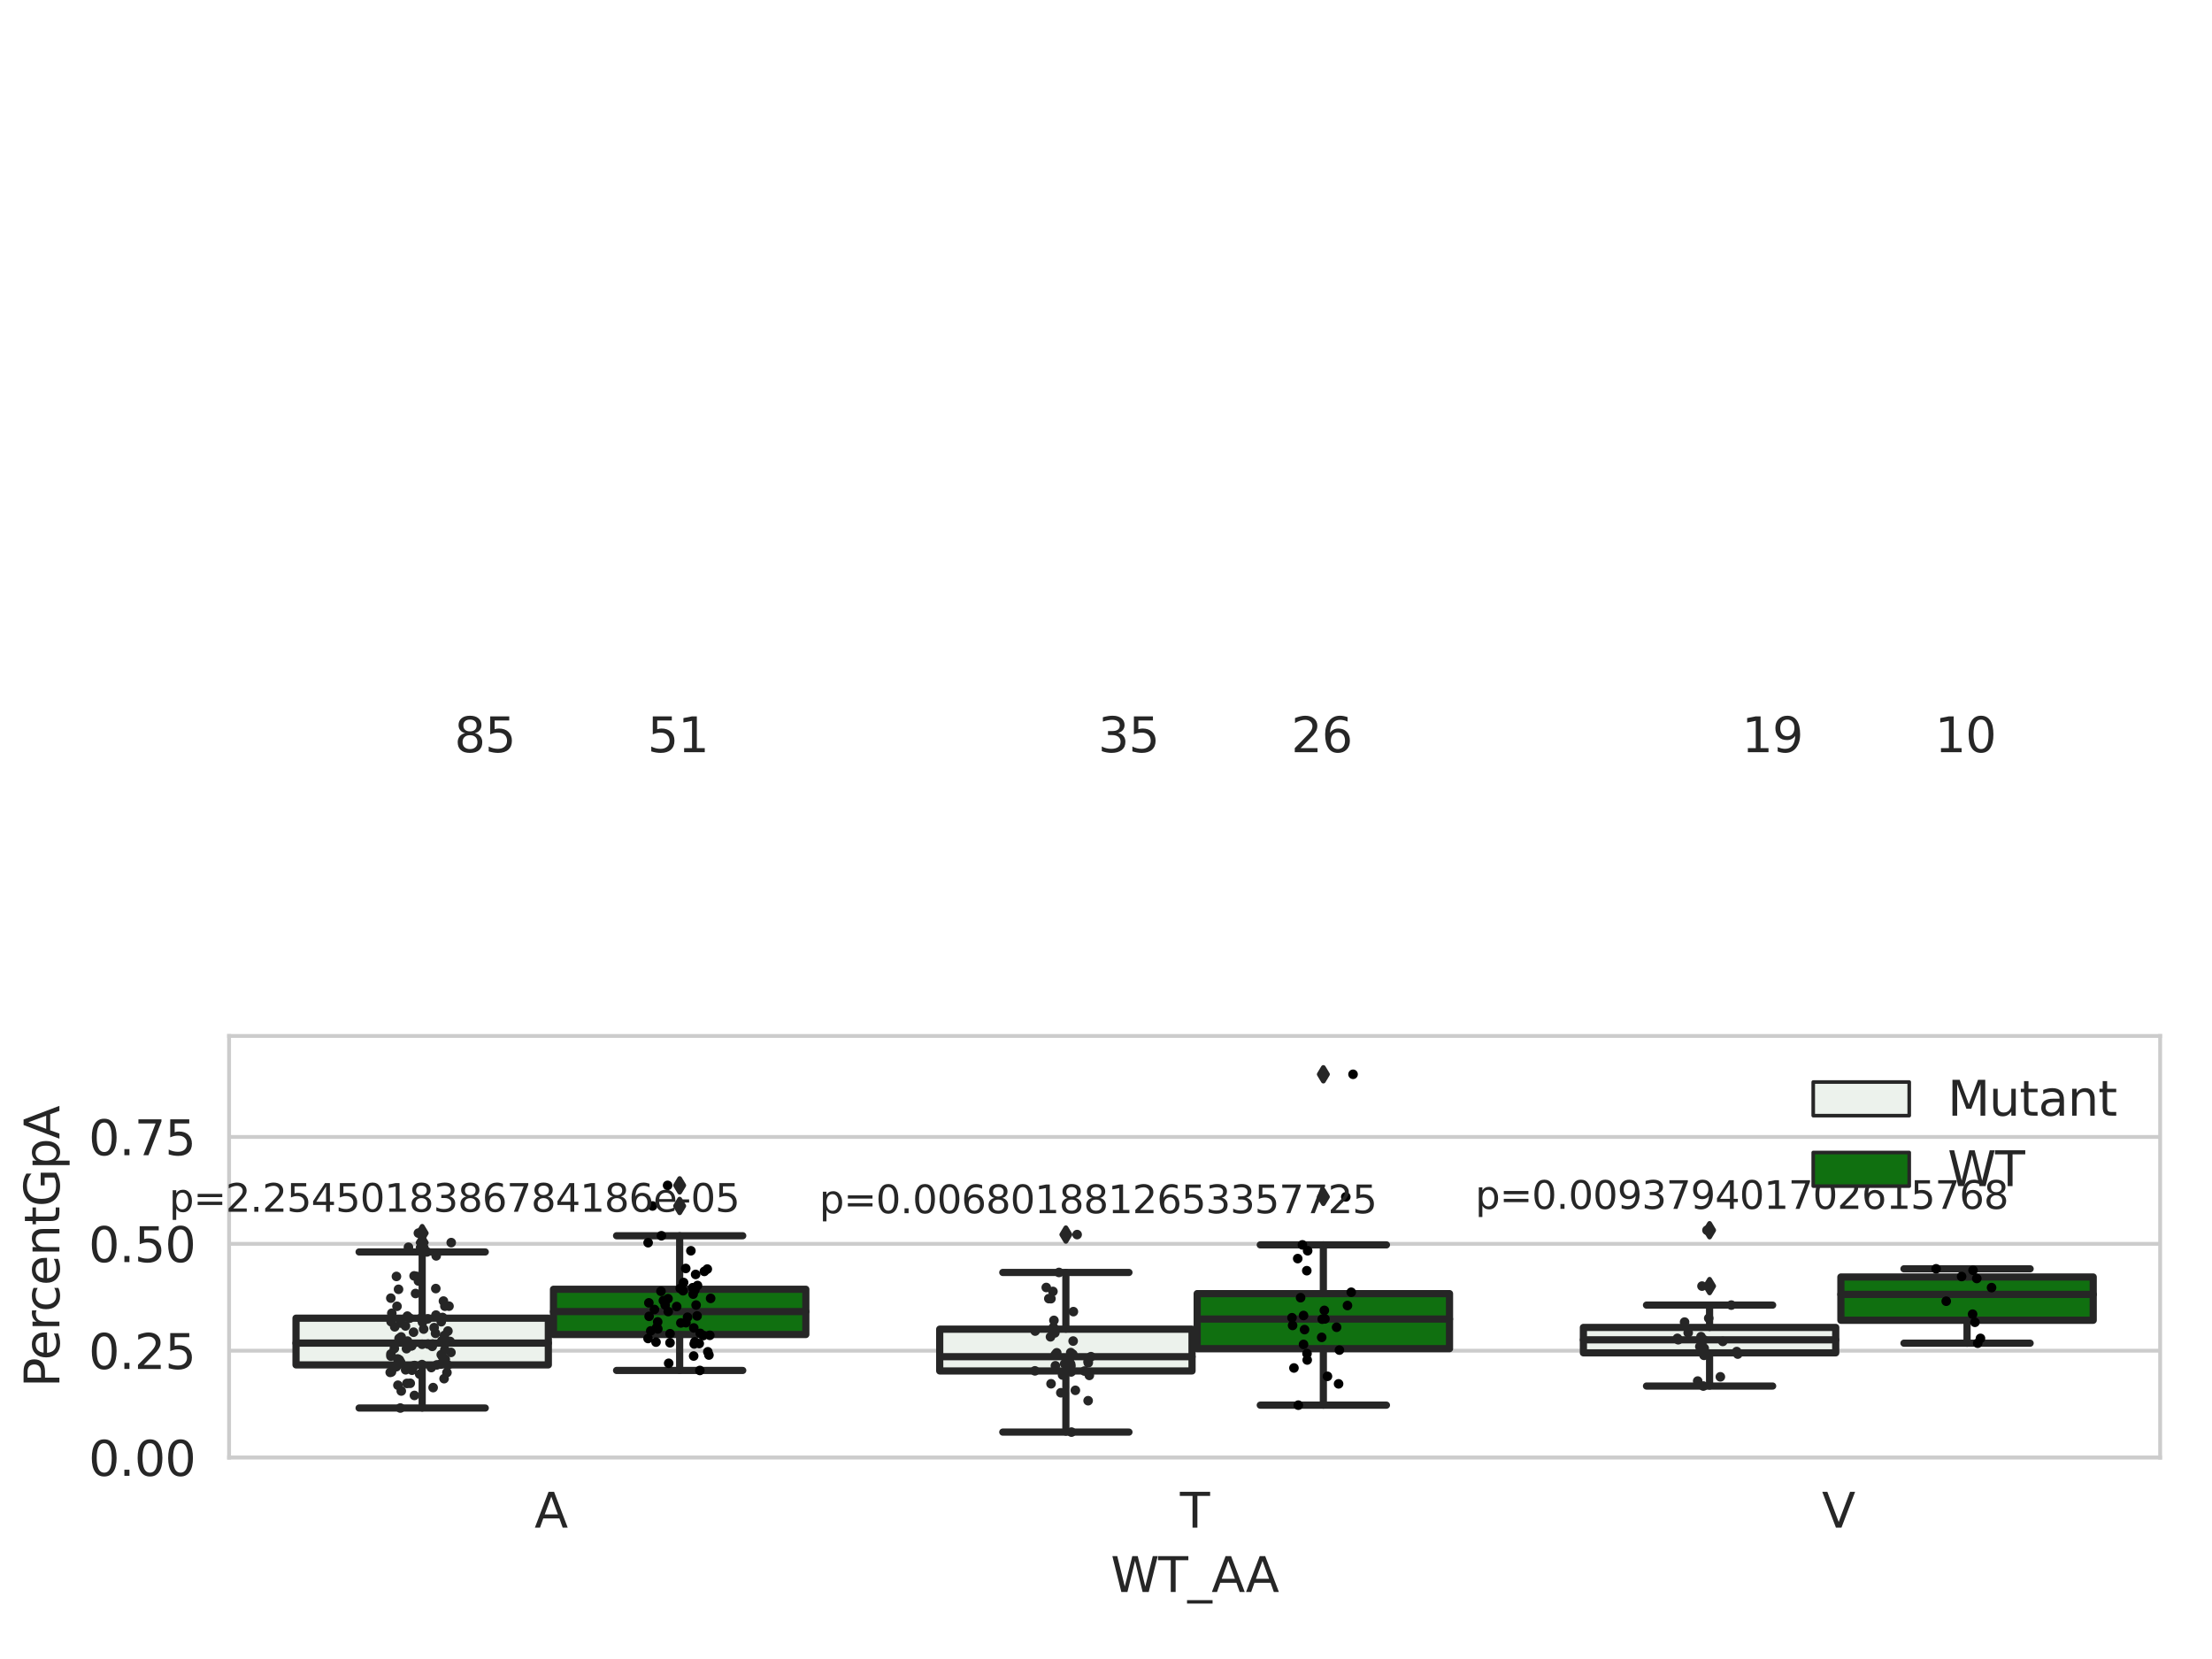 <?xml version="1.0" encoding="utf-8" standalone="no"?>
<!DOCTYPE svg PUBLIC "-//W3C//DTD SVG 1.1//EN"
  "http://www.w3.org/Graphics/SVG/1.1/DTD/svg11.dtd">
<svg xmlns:xlink="http://www.w3.org/1999/xlink" width="460.8pt" height="345.6pt" viewBox="0 0 460.8 345.6" xmlns="http://www.w3.org/2000/svg" version="1.1">
 <defs>
  <style type="text/css">*{stroke-linejoin: round; stroke-linecap: butt}</style>
 </defs>
 <g id="figure_1">
  <g id="patch_1">
   <path d="M 0 345.6 
L 460.8 345.6 
L 460.8 0 
L 0 0 
z
" style="fill: #ffffff"/>
  </g>
  <g id="axes_1">
   <g id="patch_2">
    <path d="M 47.72 303.64 
L 450 303.64 
L 450 215.812 
L 47.72 215.812 
z
" style="fill: #ffffff"/>
   </g>
   <g id="matplotlib.axis_1">
    <g id="xtick_1">
     <g id="text_1">
      <!-- A -->
      <g style="fill: #262626" transform="translate(111.346 318.238) scale(0.1 -0.1)">
       <defs>
        <path id="DejaVuSans-41" d="M 2188 4044 
L 1331 1722 
L 3047 1722 
L 2188 4044 
z
M 1831 4666 
L 2547 4666 
L 4325 0 
L 3669 0 
L 3244 1197 
L 1141 1197 
L 716 0 
L 50 0 
L 1831 4666 
z
" transform="scale(0.016)"/>
       </defs>
       <use xlink:href="#DejaVuSans-41"/>
      </g>
     </g>
    </g>
    <g id="xtick_2">
     <g id="text_2">
      <!-- T -->
      <g style="fill: #262626" transform="translate(245.806 318.238) scale(0.1 -0.1)">
       <defs>
        <path id="DejaVuSans-54" d="M -19 4666 
L 3928 4666 
L 3928 4134 
L 2272 4134 
L 2272 0 
L 1638 0 
L 1638 4134 
L -19 4134 
L -19 4666 
z
" transform="scale(0.016)"/>
       </defs>
       <use xlink:href="#DejaVuSans-54"/>
      </g>
     </g>
    </g>
    <g id="xtick_3">
     <g id="text_3">
      <!-- V -->
      <g style="fill: #262626" transform="translate(379.533 318.238) scale(0.1 -0.1)">
       <defs>
        <path id="DejaVuSans-56" d="M 1831 0 
L 50 4666 
L 709 4666 
L 2188 738 
L 3669 4666 
L 4325 4666 
L 2547 0 
L 1831 0 
z
" transform="scale(0.016)"/>
       </defs>
       <use xlink:href="#DejaVuSans-56"/>
      </g>
     </g>
    </g>
    <g id="text_4">
     <!-- WT_AA -->
     <g style="fill: #262626" transform="translate(231.384 331.638) scale(0.1 -0.1)">
      <defs>
       <path id="DejaVuSans-57" d="M 213 4666 
L 850 4666 
L 1831 722 
L 2809 4666 
L 3519 4666 
L 4500 722 
L 5478 4666 
L 6119 4666 
L 4947 0 
L 4153 0 
L 3169 4050 
L 2175 0 
L 1381 0 
L 213 4666 
z
" transform="scale(0.016)"/>
       <path id="DejaVuSans-5f" d="M 3263 -1063 
L 3263 -1509 
L -63 -1509 
L -63 -1063 
L 3263 -1063 
z
" transform="scale(0.016)"/>
      </defs>
      <use xlink:href="#DejaVuSans-57"/>
      <use xlink:href="#DejaVuSans-54" x="98.877"/>
      <use xlink:href="#DejaVuSans-5f" x="159.961"/>
      <use xlink:href="#DejaVuSans-41" x="209.961"/>
      <use xlink:href="#DejaVuSans-41" x="281.119"/>
     </g>
    </g>
   </g>
   <g id="matplotlib.axis_2">
    <g id="ytick_1">
     <g id="line2d_1">
      <path d="M 47.72 303.64 
L 450 303.64 
" clip-path="url(#p2280fecea9)" style="fill: none; stroke: #cccccc; stroke-width: 0.8; stroke-linecap: round"/>
     </g>
     <g id="text_5">
      <!-- 0.00 -->
      <g style="fill: #262626" transform="translate(18.454 307.439) scale(0.1 -0.1)">
       <defs>
        <path id="DejaVuSans-30" d="M 2034 4250 
Q 1547 4250 1301 3770 
Q 1056 3291 1056 2328 
Q 1056 1369 1301 889 
Q 1547 409 2034 409 
Q 2525 409 2770 889 
Q 3016 1369 3016 2328 
Q 3016 3291 2770 3770 
Q 2525 4250 2034 4250 
z
M 2034 4750 
Q 2819 4750 3233 4129 
Q 3647 3509 3647 2328 
Q 3647 1150 3233 529 
Q 2819 -91 2034 -91 
Q 1250 -91 836 529 
Q 422 1150 422 2328 
Q 422 3509 836 4129 
Q 1250 4750 2034 4750 
z
" transform="scale(0.016)"/>
        <path id="DejaVuSans-2e" d="M 684 794 
L 1344 794 
L 1344 0 
L 684 0 
L 684 794 
z
" transform="scale(0.016)"/>
       </defs>
       <use xlink:href="#DejaVuSans-30"/>
       <use xlink:href="#DejaVuSans-2e" x="63.623"/>
       <use xlink:href="#DejaVuSans-30" x="95.41"/>
       <use xlink:href="#DejaVuSans-30" x="159.033"/>
      </g>
     </g>
    </g>
    <g id="ytick_2">
     <g id="line2d_2">
      <path d="M 47.72 281.376 
L 450 281.376 
" clip-path="url(#p2280fecea9)" style="fill: none; stroke: #cccccc; stroke-width: 0.8; stroke-linecap: round"/>
     </g>
     <g id="text_6">
      <!-- 0.25 -->
      <g style="fill: #262626" transform="translate(18.454 285.176) scale(0.1 -0.1)">
       <defs>
        <path id="DejaVuSans-32" d="M 1228 531 
L 3431 531 
L 3431 0 
L 469 0 
L 469 531 
Q 828 903 1448 1529 
Q 2069 2156 2228 2338 
Q 2531 2678 2651 2914 
Q 2772 3150 2772 3378 
Q 2772 3750 2511 3984 
Q 2250 4219 1831 4219 
Q 1534 4219 1204 4116 
Q 875 4013 500 3803 
L 500 4441 
Q 881 4594 1212 4672 
Q 1544 4750 1819 4750 
Q 2544 4750 2975 4387 
Q 3406 4025 3406 3419 
Q 3406 3131 3298 2873 
Q 3191 2616 2906 2266 
Q 2828 2175 2409 1742 
Q 1991 1309 1228 531 
z
" transform="scale(0.016)"/>
        <path id="DejaVuSans-35" d="M 691 4666 
L 3169 4666 
L 3169 4134 
L 1269 4134 
L 1269 2991 
Q 1406 3038 1543 3061 
Q 1681 3084 1819 3084 
Q 2600 3084 3056 2656 
Q 3513 2228 3513 1497 
Q 3513 744 3044 326 
Q 2575 -91 1722 -91 
Q 1428 -91 1123 -41 
Q 819 9 494 109 
L 494 744 
Q 775 591 1075 516 
Q 1375 441 1709 441 
Q 2250 441 2565 725 
Q 2881 1009 2881 1497 
Q 2881 1984 2565 2268 
Q 2250 2553 1709 2553 
Q 1456 2553 1204 2497 
Q 953 2441 691 2322 
L 691 4666 
z
" transform="scale(0.016)"/>
       </defs>
       <use xlink:href="#DejaVuSans-30"/>
       <use xlink:href="#DejaVuSans-2e" x="63.623"/>
       <use xlink:href="#DejaVuSans-32" x="95.41"/>
       <use xlink:href="#DejaVuSans-35" x="159.033"/>
      </g>
     </g>
    </g>
    <g id="ytick_3">
     <g id="line2d_3">
      <path d="M 47.72 259.113 
L 450 259.113 
" clip-path="url(#p2280fecea9)" style="fill: none; stroke: #cccccc; stroke-width: 0.8; stroke-linecap: round"/>
     </g>
     <g id="text_7">
      <!-- 0.50 -->
      <g style="fill: #262626" transform="translate(18.454 262.912) scale(0.1 -0.1)">
       <use xlink:href="#DejaVuSans-30"/>
       <use xlink:href="#DejaVuSans-2e" x="63.623"/>
       <use xlink:href="#DejaVuSans-35" x="95.41"/>
       <use xlink:href="#DejaVuSans-30" x="159.033"/>
      </g>
     </g>
    </g>
    <g id="ytick_4">
     <g id="line2d_4">
      <path d="M 47.72 236.849 
L 450 236.849 
" clip-path="url(#p2280fecea9)" style="fill: none; stroke: #cccccc; stroke-width: 0.8; stroke-linecap: round"/>
     </g>
     <g id="text_8">
      <!-- 0.75 -->
      <g style="fill: #262626" transform="translate(18.454 240.648) scale(0.1 -0.1)">
       <defs>
        <path id="DejaVuSans-37" d="M 525 4666 
L 3525 4666 
L 3525 4397 
L 1831 0 
L 1172 0 
L 2766 4134 
L 525 4134 
L 525 4666 
z
" transform="scale(0.016)"/>
       </defs>
       <use xlink:href="#DejaVuSans-30"/>
       <use xlink:href="#DejaVuSans-2e" x="63.623"/>
       <use xlink:href="#DejaVuSans-37" x="95.41"/>
       <use xlink:href="#DejaVuSans-35" x="159.033"/>
      </g>
     </g>
    </g>
    <g id="text_9">
     <!-- PercentGpA -->
     <g style="fill: #262626" transform="translate(12.375 289.002) rotate(-90) scale(0.1 -0.1)">
      <defs>
       <path id="DejaVuSans-50" d="M 1259 4147 
L 1259 2394 
L 2053 2394 
Q 2494 2394 2734 2622 
Q 2975 2850 2975 3272 
Q 2975 3691 2734 3919 
Q 2494 4147 2053 4147 
L 1259 4147 
z
M 628 4666 
L 2053 4666 
Q 2838 4666 3239 4311 
Q 3641 3956 3641 3272 
Q 3641 2581 3239 2228 
Q 2838 1875 2053 1875 
L 1259 1875 
L 1259 0 
L 628 0 
L 628 4666 
z
" transform="scale(0.016)"/>
       <path id="DejaVuSans-65" d="M 3597 1894 
L 3597 1613 
L 953 1613 
Q 991 1019 1311 708 
Q 1631 397 2203 397 
Q 2534 397 2845 478 
Q 3156 559 3463 722 
L 3463 178 
Q 3153 47 2828 -22 
Q 2503 -91 2169 -91 
Q 1331 -91 842 396 
Q 353 884 353 1716 
Q 353 2575 817 3079 
Q 1281 3584 2069 3584 
Q 2775 3584 3186 3129 
Q 3597 2675 3597 1894 
z
M 3022 2063 
Q 3016 2534 2758 2815 
Q 2500 3097 2075 3097 
Q 1594 3097 1305 2825 
Q 1016 2553 972 2059 
L 3022 2063 
z
" transform="scale(0.016)"/>
       <path id="DejaVuSans-72" d="M 2631 2963 
Q 2534 3019 2420 3045 
Q 2306 3072 2169 3072 
Q 1681 3072 1420 2755 
Q 1159 2438 1159 1844 
L 1159 0 
L 581 0 
L 581 3500 
L 1159 3500 
L 1159 2956 
Q 1341 3275 1631 3429 
Q 1922 3584 2338 3584 
Q 2397 3584 2469 3576 
Q 2541 3569 2628 3553 
L 2631 2963 
z
" transform="scale(0.016)"/>
       <path id="DejaVuSans-63" d="M 3122 3366 
L 3122 2828 
Q 2878 2963 2633 3030 
Q 2388 3097 2138 3097 
Q 1578 3097 1268 2742 
Q 959 2388 959 1747 
Q 959 1106 1268 751 
Q 1578 397 2138 397 
Q 2388 397 2633 464 
Q 2878 531 3122 666 
L 3122 134 
Q 2881 22 2623 -34 
Q 2366 -91 2075 -91 
Q 1284 -91 818 406 
Q 353 903 353 1747 
Q 353 2603 823 3093 
Q 1294 3584 2113 3584 
Q 2378 3584 2631 3529 
Q 2884 3475 3122 3366 
z
" transform="scale(0.016)"/>
       <path id="DejaVuSans-6e" d="M 3513 2113 
L 3513 0 
L 2938 0 
L 2938 2094 
Q 2938 2591 2744 2837 
Q 2550 3084 2163 3084 
Q 1697 3084 1428 2787 
Q 1159 2491 1159 1978 
L 1159 0 
L 581 0 
L 581 3500 
L 1159 3500 
L 1159 2956 
Q 1366 3272 1645 3428 
Q 1925 3584 2291 3584 
Q 2894 3584 3203 3211 
Q 3513 2838 3513 2113 
z
" transform="scale(0.016)"/>
       <path id="DejaVuSans-74" d="M 1172 4494 
L 1172 3500 
L 2356 3500 
L 2356 3053 
L 1172 3053 
L 1172 1153 
Q 1172 725 1289 603 
Q 1406 481 1766 481 
L 2356 481 
L 2356 0 
L 1766 0 
Q 1100 0 847 248 
Q 594 497 594 1153 
L 594 3053 
L 172 3053 
L 172 3500 
L 594 3500 
L 594 4494 
L 1172 4494 
z
" transform="scale(0.016)"/>
       <path id="DejaVuSans-47" d="M 3809 666 
L 3809 1919 
L 2778 1919 
L 2778 2438 
L 4434 2438 
L 4434 434 
Q 4069 175 3628 42 
Q 3188 -91 2688 -91 
Q 1594 -91 976 548 
Q 359 1188 359 2328 
Q 359 3472 976 4111 
Q 1594 4750 2688 4750 
Q 3144 4750 3555 4637 
Q 3966 4525 4313 4306 
L 4313 3634 
Q 3963 3931 3569 4081 
Q 3175 4231 2741 4231 
Q 1884 4231 1454 3753 
Q 1025 3275 1025 2328 
Q 1025 1384 1454 906 
Q 1884 428 2741 428 
Q 3075 428 3337 486 
Q 3600 544 3809 666 
z
" transform="scale(0.016)"/>
       <path id="DejaVuSans-70" d="M 1159 525 
L 1159 -1331 
L 581 -1331 
L 581 3500 
L 1159 3500 
L 1159 2969 
Q 1341 3281 1617 3432 
Q 1894 3584 2278 3584 
Q 2916 3584 3314 3078 
Q 3713 2572 3713 1747 
Q 3713 922 3314 415 
Q 2916 -91 2278 -91 
Q 1894 -91 1617 61 
Q 1341 213 1159 525 
z
M 3116 1747 
Q 3116 2381 2855 2742 
Q 2594 3103 2138 3103 
Q 1681 3103 1420 2742 
Q 1159 2381 1159 1747 
Q 1159 1113 1420 752 
Q 1681 391 2138 391 
Q 2594 391 2855 752 
Q 3116 1113 3116 1747 
z
" transform="scale(0.016)"/>
      </defs>
      <use xlink:href="#DejaVuSans-50"/>
      <use xlink:href="#DejaVuSans-65" x="56.678"/>
      <use xlink:href="#DejaVuSans-72" x="118.201"/>
      <use xlink:href="#DejaVuSans-63" x="157.064"/>
      <use xlink:href="#DejaVuSans-65" x="212.045"/>
      <use xlink:href="#DejaVuSans-6e" x="273.568"/>
      <use xlink:href="#DejaVuSans-74" x="336.947"/>
      <use xlink:href="#DejaVuSans-47" x="376.156"/>
      <use xlink:href="#DejaVuSans-70" x="453.646"/>
      <use xlink:href="#DejaVuSans-41" x="517.123"/>
     </g>
    </g>
   </g>
   <g id="patch_3">
    <path d="M 61.666 284.33 
L 114.23 284.33 
L 114.23 274.599 
L 61.666 274.599 
L 61.666 284.33 
z
" clip-path="url(#p2280fecea9)" style="fill: #ecf2ec; stroke: #262626; stroke-width: 1.5; stroke-linejoin: miter"/>
   </g>
   <g id="patch_4">
    <path d="M 115.303 278.003 
L 167.868 278.003 
L 167.868 268.577 
L 115.303 268.577 
L 115.303 278.003 
z
" clip-path="url(#p2280fecea9)" style="fill: #107010; stroke: #262626; stroke-width: 1.5; stroke-linejoin: miter"/>
   </g>
   <g id="patch_5">
    <path d="M 195.759 285.593 
L 248.324 285.593 
L 248.324 276.891 
L 195.759 276.891 
L 195.759 285.593 
z
" clip-path="url(#p2280fecea9)" style="fill: #ecf2ec; stroke: #262626; stroke-width: 1.5; stroke-linejoin: miter"/>
   </g>
   <g id="patch_6">
    <path d="M 249.396 280.954 
L 301.961 280.954 
L 301.961 269.483 
L 249.396 269.483 
L 249.396 280.954 
z
" clip-path="url(#p2280fecea9)" style="fill: #107010; stroke: #262626; stroke-width: 1.5; stroke-linejoin: miter"/>
   </g>
   <g id="patch_7">
    <path d="M 329.852 281.82 
L 382.417 281.82 
L 382.417 276.528 
L 329.852 276.528 
L 329.852 281.82 
z
" clip-path="url(#p2280fecea9)" style="fill: #ecf2ec; stroke: #262626; stroke-width: 1.5; stroke-linejoin: miter"/>
   </g>
   <g id="patch_8">
    <path d="M 383.49 275.036 
L 436.054 275.036 
L 436.054 266.023 
L 383.49 266.023 
L 383.49 275.036 
z
" clip-path="url(#p2280fecea9)" style="fill: #107010; stroke: #262626; stroke-width: 1.5; stroke-linejoin: miter"/>
   </g>
   <g id="patch_9">
    <path d="M 114.767 303.64 
L 114.767 303.64 
L 114.767 303.64 
L 114.767 303.64 
z
" clip-path="url(#p2280fecea9)" style="fill: #ecf2ec; stroke: #262626; stroke-width: 0.75; stroke-linejoin: miter"/>
   </g>
   <g id="patch_10">
    <path d="M 114.767 303.64 
L 114.767 303.64 
L 114.767 303.64 
L 114.767 303.64 
z
" clip-path="url(#p2280fecea9)" style="fill: #107010; stroke: #262626; stroke-width: 0.75; stroke-linejoin: miter"/>
   </g>
   <g id="PathCollection_1"/>
   <g id="PathCollection_2"/>
   <g id="line2d_5">
    <path d="M 87.948 284.33 
L 87.948 293.317 
" clip-path="url(#p2280fecea9)" style="fill: none; stroke: #262626; stroke-width: 1.5; stroke-linecap: round"/>
   </g>
   <g id="line2d_6">
    <path d="M 87.948 274.599 
L 87.948 260.804 
" clip-path="url(#p2280fecea9)" style="fill: none; stroke: #262626; stroke-width: 1.5; stroke-linecap: round"/>
   </g>
   <g id="line2d_7">
    <path d="M 74.807 293.317 
L 101.089 293.317 
" clip-path="url(#p2280fecea9)" style="fill: none; stroke: #262626; stroke-width: 1.5; stroke-linecap: round"/>
   </g>
   <g id="line2d_8">
    <path d="M 74.807 260.804 
L 101.089 260.804 
" clip-path="url(#p2280fecea9)" style="fill: none; stroke: #262626; stroke-width: 1.5; stroke-linecap: round"/>
   </g>
   <g id="line2d_9">
    <defs>
     <path id="m64ca143398" d="M -0 1.414 
L 0.849 0 
L 0 -1.414 
L -0.849 -0 
z
" style="stroke: #262626; stroke-linejoin: miter"/>
    </defs>
    <g clip-path="url(#p2280fecea9)">
     <use xlink:href="#m64ca143398" x="87.948" y="256.881" style="fill: #262626; stroke: #262626; stroke-linejoin: miter"/>
     <use xlink:href="#m64ca143398" x="87.948" y="259.826" style="fill: #262626; stroke: #262626; stroke-linejoin: miter"/>
     <use xlink:href="#m64ca143398" x="87.948" y="258.857" style="fill: #262626; stroke: #262626; stroke-linejoin: miter"/>
    </g>
   </g>
   <g id="line2d_10">
    <path d="M 141.585 278.003 
L 141.585 285.49 
" clip-path="url(#p2280fecea9)" style="fill: none; stroke: #262626; stroke-width: 1.5; stroke-linecap: round"/>
   </g>
   <g id="line2d_11">
    <path d="M 141.585 268.577 
L 141.585 257.429 
" clip-path="url(#p2280fecea9)" style="fill: none; stroke: #262626; stroke-width: 1.5; stroke-linecap: round"/>
   </g>
   <g id="line2d_12">
    <path d="M 128.444 285.49 
L 154.726 285.49 
" clip-path="url(#p2280fecea9)" style="fill: none; stroke: #262626; stroke-width: 1.5; stroke-linecap: round"/>
   </g>
   <g id="line2d_13">
    <path d="M 128.444 257.429 
L 154.726 257.429 
" clip-path="url(#p2280fecea9)" style="fill: none; stroke: #262626; stroke-width: 1.5; stroke-linecap: round"/>
   </g>
   <g id="line2d_14">
    <g clip-path="url(#p2280fecea9)">
     <use xlink:href="#m64ca143398" x="141.585" y="251.226" style="fill: #262626; stroke: #262626; stroke-linejoin: miter"/>
     <use xlink:href="#m64ca143398" x="141.585" y="246.935" style="fill: #262626; stroke: #262626; stroke-linejoin: miter"/>
    </g>
   </g>
   <g id="line2d_15">
    <path d="M 222.041 285.593 
L 222.041 298.332 
" clip-path="url(#p2280fecea9)" style="fill: none; stroke: #262626; stroke-width: 1.5; stroke-linecap: round"/>
   </g>
   <g id="line2d_16">
    <path d="M 222.041 276.891 
L 222.041 265.075 
" clip-path="url(#p2280fecea9)" style="fill: none; stroke: #262626; stroke-width: 1.5; stroke-linecap: round"/>
   </g>
   <g id="line2d_17">
    <path d="M 208.9 298.332 
L 235.182 298.332 
" clip-path="url(#p2280fecea9)" style="fill: none; stroke: #262626; stroke-width: 1.5; stroke-linecap: round"/>
   </g>
   <g id="line2d_18">
    <path d="M 208.9 265.075 
L 235.182 265.075 
" clip-path="url(#p2280fecea9)" style="fill: none; stroke: #262626; stroke-width: 1.5; stroke-linecap: round"/>
   </g>
   <g id="line2d_19">
    <g clip-path="url(#p2280fecea9)">
     <use xlink:href="#m64ca143398" x="222.041" y="257.185" style="fill: #262626; stroke: #262626; stroke-linejoin: miter"/>
    </g>
   </g>
   <g id="line2d_20">
    <path d="M 275.679 280.954 
L 275.679 292.719 
" clip-path="url(#p2280fecea9)" style="fill: none; stroke: #262626; stroke-width: 1.5; stroke-linecap: round"/>
   </g>
   <g id="line2d_21">
    <path d="M 275.679 269.483 
L 275.679 259.33 
" clip-path="url(#p2280fecea9)" style="fill: none; stroke: #262626; stroke-width: 1.5; stroke-linecap: round"/>
   </g>
   <g id="line2d_22">
    <path d="M 262.538 292.719 
L 288.82 292.719 
" clip-path="url(#p2280fecea9)" style="fill: none; stroke: #262626; stroke-width: 1.5; stroke-linecap: round"/>
   </g>
   <g id="line2d_23">
    <path d="M 262.538 259.33 
L 288.82 259.33 
" clip-path="url(#p2280fecea9)" style="fill: none; stroke: #262626; stroke-width: 1.5; stroke-linecap: round"/>
   </g>
   <g id="line2d_24">
    <g clip-path="url(#p2280fecea9)">
     <use xlink:href="#m64ca143398" x="275.679" y="223.796" style="fill: #262626; stroke: #262626; stroke-linejoin: miter"/>
     <use xlink:href="#m64ca143398" x="275.679" y="249.334" style="fill: #262626; stroke: #262626; stroke-linejoin: miter"/>
    </g>
   </g>
   <g id="line2d_25">
    <path d="M 356.135 281.82 
L 356.135 288.738 
" clip-path="url(#p2280fecea9)" style="fill: none; stroke: #262626; stroke-width: 1.5; stroke-linecap: round"/>
   </g>
   <g id="line2d_26">
    <path d="M 356.135 276.528 
L 356.135 271.876 
" clip-path="url(#p2280fecea9)" style="fill: none; stroke: #262626; stroke-width: 1.5; stroke-linecap: round"/>
   </g>
   <g id="line2d_27">
    <path d="M 342.994 288.738 
L 369.276 288.738 
" clip-path="url(#p2280fecea9)" style="fill: none; stroke: #262626; stroke-width: 1.5; stroke-linecap: round"/>
   </g>
   <g id="line2d_28">
    <path d="M 342.994 271.876 
L 369.276 271.876 
" clip-path="url(#p2280fecea9)" style="fill: none; stroke: #262626; stroke-width: 1.5; stroke-linecap: round"/>
   </g>
   <g id="line2d_29">
    <g clip-path="url(#p2280fecea9)">
     <use xlink:href="#m64ca143398" x="356.135" y="267.917" style="fill: #262626; stroke: #262626; stroke-linejoin: miter"/>
     <use xlink:href="#m64ca143398" x="356.135" y="256.28" style="fill: #262626; stroke: #262626; stroke-linejoin: miter"/>
    </g>
   </g>
   <g id="line2d_30">
    <path d="M 409.772 275.036 
L 409.772 279.809 
" clip-path="url(#p2280fecea9)" style="fill: none; stroke: #262626; stroke-width: 1.5; stroke-linecap: round"/>
   </g>
   <g id="line2d_31">
    <path d="M 409.772 266.023 
L 409.772 264.318 
" clip-path="url(#p2280fecea9)" style="fill: none; stroke: #262626; stroke-width: 1.5; stroke-linecap: round"/>
   </g>
   <g id="line2d_32">
    <path d="M 396.631 279.809 
L 422.913 279.809 
" clip-path="url(#p2280fecea9)" style="fill: none; stroke: #262626; stroke-width: 1.5; stroke-linecap: round"/>
   </g>
   <g id="line2d_33">
    <path d="M 396.631 264.318 
L 422.913 264.318 
" clip-path="url(#p2280fecea9)" style="fill: none; stroke: #262626; stroke-width: 1.5; stroke-linecap: round"/>
   </g>
   <g id="line2d_34"/>
   <g id="line2d_35">
    <path d="M 61.666 279.791 
L 114.23 279.791 
" clip-path="url(#p2280fecea9)" style="fill: none; stroke: #262626; stroke-width: 1.5; stroke-linecap: round"/>
   </g>
   <g id="line2d_36">
    <path d="M 115.303 273.22 
L 167.868 273.22 
" clip-path="url(#p2280fecea9)" style="fill: none; stroke: #262626; stroke-width: 1.5; stroke-linecap: round"/>
   </g>
   <g id="line2d_37">
    <path d="M 195.759 282.619 
L 248.324 282.619 
" clip-path="url(#p2280fecea9)" style="fill: none; stroke: #262626; stroke-width: 1.5; stroke-linecap: round"/>
   </g>
   <g id="line2d_38">
    <path d="M 249.396 274.783 
L 301.961 274.783 
" clip-path="url(#p2280fecea9)" style="fill: none; stroke: #262626; stroke-width: 1.5; stroke-linecap: round"/>
   </g>
   <g id="line2d_39">
    <path d="M 329.852 279.111 
L 382.417 279.111 
" clip-path="url(#p2280fecea9)" style="fill: none; stroke: #262626; stroke-width: 1.5; stroke-linecap: round"/>
   </g>
   <g id="line2d_40">
    <path d="M 383.49 269.648 
L 436.054 269.648 
" clip-path="url(#p2280fecea9)" style="fill: none; stroke: #262626; stroke-width: 1.5; stroke-linecap: round"/>
   </g>
   <g id="patch_11">
    <path d="M 47.72 303.64 
L 47.72 215.812 
" style="fill: none; stroke: #cccccc; stroke-width: 0.8; stroke-linejoin: miter; stroke-linecap: square"/>
   </g>
   <g id="patch_12">
    <path d="M 450 303.64 
L 450 215.812 
" style="fill: none; stroke: #cccccc; stroke-width: 0.8; stroke-linejoin: miter; stroke-linecap: square"/>
   </g>
   <g id="patch_13">
    <path d="M 47.72 303.64 
L 450 303.64 
" style="fill: none; stroke: #cccccc; stroke-width: 0.8; stroke-linejoin: miter; stroke-linecap: square"/>
   </g>
   <g id="patch_14">
    <path d="M 47.72 215.812 
L 450 215.812 
" style="fill: none; stroke: #cccccc; stroke-width: 0.8; stroke-linejoin: miter; stroke-linecap: square"/>
   </g>
   <g id="PathCollection_3">
    <defs>
     <path id="C0_0_d9ec3df6a6" d="M 0 1 
C 0.265 1 0.52 0.895 0.707 0.707 
C 0.895 0.52 1 0.265 1 -0 
C 1 -0.265 0.895 -0.52 0.707 -0.707 
C 0.52 -0.895 0.265 -1 0 -1 
C -0.265 -1 -0.52 -0.895 -0.707 -0.707 
C -0.895 -0.52 -1 -0.265 -1 0 
C -1 0.265 -0.895 0.52 -0.707 0.707 
C -0.52 0.895 -0.265 1 0 1 
z
"/>
    </defs>
    <g clip-path="url(#p2280fecea9)">
     <use xlink:href="#C0_0_d9ec3df6a6" x="90.044" y="280.474" style="fill: #262626"/>
    </g>
    <g clip-path="url(#p2280fecea9)">
     <use xlink:href="#C0_0_d9ec3df6a6" x="90.825" y="273.953" style="fill: #262626"/>
    </g>
    <g clip-path="url(#p2280fecea9)">
     <use xlink:href="#C0_0_d9ec3df6a6" x="87.913" y="284.267" style="fill: #262626"/>
    </g>
    <g clip-path="url(#p2280fecea9)">
     <use xlink:href="#C0_0_d9ec3df6a6" x="91.791" y="284.165" style="fill: #262626"/>
    </g>
    <g clip-path="url(#p2280fecea9)">
     <use xlink:href="#C0_0_d9ec3df6a6" x="81.437" y="282.047" style="fill: #262626"/>
    </g>
    <g clip-path="url(#p2280fecea9)">
     <use xlink:href="#C0_0_d9ec3df6a6" x="88.933" y="260.804" style="fill: #262626"/>
    </g>
    <g clip-path="url(#p2280fecea9)">
     <use xlink:href="#C0_0_d9ec3df6a6" x="92.663" y="281.178" style="fill: #262626"/>
    </g>
    <g clip-path="url(#p2280fecea9)">
     <use xlink:href="#C0_0_d9ec3df6a6" x="90.229" y="289.061" style="fill: #262626"/>
    </g>
    <g clip-path="url(#p2280fecea9)">
     <use xlink:href="#C0_0_d9ec3df6a6" x="84.767" y="288.191" style="fill: #262626"/>
    </g>
    <g clip-path="url(#p2280fecea9)">
     <use xlink:href="#C0_0_d9ec3df6a6" x="83.461" y="283.776" style="fill: #262626"/>
    </g>
    <g clip-path="url(#p2280fecea9)">
     <use xlink:href="#C0_0_d9ec3df6a6" x="87.171" y="266.861" style="fill: #262626"/>
    </g>
    <g clip-path="url(#p2280fecea9)">
     <use xlink:href="#C0_0_d9ec3df6a6" x="88.011" y="275.446" style="fill: #262626"/>
    </g>
    <g clip-path="url(#p2280fecea9)">
     <use xlink:href="#C0_0_d9ec3df6a6" x="88.252" y="276.873" style="fill: #262626"/>
    </g>
    <g clip-path="url(#p2280fecea9)">
     <use xlink:href="#C0_0_d9ec3df6a6" x="87.617" y="274.65" style="fill: #262626"/>
    </g>
    <g clip-path="url(#p2280fecea9)">
     <use xlink:href="#C0_0_d9ec3df6a6" x="85.764" y="280.337" style="fill: #262626"/>
    </g>
    <g clip-path="url(#p2280fecea9)">
     <use xlink:href="#C0_0_d9ec3df6a6" x="87.423" y="286.257" style="fill: #262626"/>
    </g>
    <g clip-path="url(#p2280fecea9)">
     <use xlink:href="#C0_0_d9ec3df6a6" x="83.132" y="278.829" style="fill: #262626"/>
    </g>
    <g clip-path="url(#p2280fecea9)">
     <use xlink:href="#C0_0_d9ec3df6a6" x="86.334" y="290.694" style="fill: #262626"/>
    </g>
    <g clip-path="url(#p2280fecea9)">
     <use xlink:href="#C0_0_d9ec3df6a6" x="85.748" y="280.358" style="fill: #262626"/>
    </g>
    <g clip-path="url(#p2280fecea9)">
     <use xlink:href="#C0_0_d9ec3df6a6" x="81.416" y="270.426" style="fill: #262626"/>
    </g>
    <g clip-path="url(#p2280fecea9)">
     <use xlink:href="#C0_0_d9ec3df6a6" x="85.032" y="279.791" style="fill: #262626"/>
    </g>
    <g clip-path="url(#p2280fecea9)">
     <use xlink:href="#C0_0_d9ec3df6a6" x="82.148" y="280.918" style="fill: #262626"/>
    </g>
    <g clip-path="url(#p2280fecea9)">
     <use xlink:href="#C0_0_d9ec3df6a6" x="82.586" y="265.904" style="fill: #262626"/>
    </g>
    <g clip-path="url(#p2280fecea9)">
     <use xlink:href="#C0_0_d9ec3df6a6" x="92.513" y="287.201" style="fill: #262626"/>
    </g>
    <g clip-path="url(#p2280fecea9)">
     <use xlink:href="#C0_0_d9ec3df6a6" x="89.165" y="279.999" style="fill: #262626"/>
    </g>
    <g clip-path="url(#p2280fecea9)">
     <use xlink:href="#C0_0_d9ec3df6a6" x="92.196" y="282.61" style="fill: #262626"/>
    </g>
    <g clip-path="url(#p2280fecea9)">
     <use xlink:href="#C0_0_d9ec3df6a6" x="91.006" y="284.33" style="fill: #262626"/>
    </g>
    <g clip-path="url(#p2280fecea9)">
     <use xlink:href="#C0_0_d9ec3df6a6" x="83.392" y="293.317" style="fill: #262626"/>
    </g>
    <g clip-path="url(#p2280fecea9)">
     <use xlink:href="#C0_0_d9ec3df6a6" x="82.894" y="288.566" style="fill: #262626"/>
    </g>
    <g clip-path="url(#p2280fecea9)">
     <use xlink:href="#C0_0_d9ec3df6a6" x="83.437" y="275.608" style="fill: #262626"/>
    </g>
    <g clip-path="url(#p2280fecea9)">
     <use xlink:href="#C0_0_d9ec3df6a6" x="84.472" y="276.219" style="fill: #262626"/>
    </g>
    <g clip-path="url(#p2280fecea9)">
     <use xlink:href="#C0_0_d9ec3df6a6" x="93.31" y="277.281" style="fill: #262626"/>
    </g>
    <g clip-path="url(#p2280fecea9)">
     <use xlink:href="#C0_0_d9ec3df6a6" x="89.851" y="284.89" style="fill: #262626"/>
    </g>
    <g clip-path="url(#p2280fecea9)">
     <use xlink:href="#C0_0_d9ec3df6a6" x="87.16" y="256.881" style="fill: #262626"/>
    </g>
    <g clip-path="url(#p2280fecea9)">
     <use xlink:href="#C0_0_d9ec3df6a6" x="81.557" y="285.79" style="fill: #262626"/>
    </g>
    <g clip-path="url(#p2280fecea9)">
     <use xlink:href="#C0_0_d9ec3df6a6" x="84.859" y="274.17" style="fill: #262626"/>
    </g>
    <g clip-path="url(#p2280fecea9)">
     <use xlink:href="#C0_0_d9ec3df6a6" x="90.443" y="276.575" style="fill: #262626"/>
    </g>
    <g clip-path="url(#p2280fecea9)">
     <use xlink:href="#C0_0_d9ec3df6a6" x="85.825" y="285.443" style="fill: #262626"/>
    </g>
    <g clip-path="url(#p2280fecea9)">
     <use xlink:href="#C0_0_d9ec3df6a6" x="92.379" y="271.037" style="fill: #262626"/>
    </g>
    <g clip-path="url(#p2280fecea9)">
     <use xlink:href="#C0_0_d9ec3df6a6" x="81.434" y="282.512" style="fill: #262626"/>
    </g>
    <g clip-path="url(#p2280fecea9)">
     <use xlink:href="#C0_0_d9ec3df6a6" x="82.704" y="272.126" style="fill: #262626"/>
    </g>
    <g clip-path="url(#p2280fecea9)">
     <use xlink:href="#C0_0_d9ec3df6a6" x="82.155" y="284.824" style="fill: #262626"/>
    </g>
    <g clip-path="url(#p2280fecea9)">
     <use xlink:href="#C0_0_d9ec3df6a6" x="92.763" y="283.182" style="fill: #262626"/>
    </g>
    <g clip-path="url(#p2280fecea9)">
     <use xlink:href="#C0_0_d9ec3df6a6" x="92.037" y="279.331" style="fill: #262626"/>
    </g>
    <g clip-path="url(#p2280fecea9)">
     <use xlink:href="#C0_0_d9ec3df6a6" x="93.104" y="285.934" style="fill: #262626"/>
    </g>
    <g clip-path="url(#p2280fecea9)">
     <use xlink:href="#C0_0_d9ec3df6a6" x="85.086" y="259.826" style="fill: #262626"/>
    </g>
    <g clip-path="url(#p2280fecea9)">
     <use xlink:href="#C0_0_d9ec3df6a6" x="91.925" y="282.205" style="fill: #262626"/>
    </g>
    <g clip-path="url(#p2280fecea9)">
     <use xlink:href="#C0_0_d9ec3df6a6" x="93.766" y="279.447" style="fill: #262626"/>
    </g>
    <g clip-path="url(#p2280fecea9)">
     <use xlink:href="#C0_0_d9ec3df6a6" x="83.023" y="268.587" style="fill: #262626"/>
    </g>
    <g clip-path="url(#p2280fecea9)">
     <use xlink:href="#C0_0_d9ec3df6a6" x="86.266" y="265.789" style="fill: #262626"/>
    </g>
    <g clip-path="url(#p2280fecea9)">
     <use xlink:href="#C0_0_d9ec3df6a6" x="86.14" y="284.595" style="fill: #262626"/>
    </g>
    <g clip-path="url(#p2280fecea9)">
     <use xlink:href="#C0_0_d9ec3df6a6" x="83.592" y="289.771" style="fill: #262626"/>
    </g>
    <g clip-path="url(#p2280fecea9)">
     <use xlink:href="#C0_0_d9ec3df6a6" x="81.473" y="275.328" style="fill: #262626"/>
    </g>
    <g clip-path="url(#p2280fecea9)">
     <use xlink:href="#C0_0_d9ec3df6a6" x="89.102" y="274.741" style="fill: #262626"/>
    </g>
    <g clip-path="url(#p2280fecea9)">
     <use xlink:href="#C0_0_d9ec3df6a6" x="90.784" y="268.432" style="fill: #262626"/>
    </g>
    <g clip-path="url(#p2280fecea9)">
     <use xlink:href="#C0_0_d9ec3df6a6" x="85.783" y="284.632" style="fill: #262626"/>
    </g>
    <g clip-path="url(#p2280fecea9)">
     <use xlink:href="#C0_0_d9ec3df6a6" x="92.192" y="274.449" style="fill: #262626"/>
    </g>
    <g clip-path="url(#p2280fecea9)">
     <use xlink:href="#C0_0_d9ec3df6a6" x="84.89" y="279.374" style="fill: #262626"/>
    </g>
    <g clip-path="url(#p2280fecea9)">
     <use xlink:href="#C0_0_d9ec3df6a6" x="93.534" y="272.097" style="fill: #262626"/>
    </g>
    <g clip-path="url(#p2280fecea9)">
     <use xlink:href="#C0_0_d9ec3df6a6" x="85.461" y="288.165" style="fill: #262626"/>
    </g>
    <g clip-path="url(#p2280fecea9)">
     <use xlink:href="#C0_0_d9ec3df6a6" x="86.15" y="277.521" style="fill: #262626"/>
    </g>
    <g clip-path="url(#p2280fecea9)">
     <use xlink:href="#C0_0_d9ec3df6a6" x="90.867" y="261.622" style="fill: #262626"/>
    </g>
    <g clip-path="url(#p2280fecea9)">
     <use xlink:href="#C0_0_d9ec3df6a6" x="90.729" y="277.764" style="fill: #262626"/>
    </g>
    <g clip-path="url(#p2280fecea9)">
     <use xlink:href="#C0_0_d9ec3df6a6" x="84.502" y="285.357" style="fill: #262626"/>
    </g>
    <g clip-path="url(#p2280fecea9)">
     <use xlink:href="#C0_0_d9ec3df6a6" x="93.997" y="258.857" style="fill: #262626"/>
    </g>
    <g clip-path="url(#p2280fecea9)">
     <use xlink:href="#C0_0_d9ec3df6a6" x="90.137" y="279.994" style="fill: #262626"/>
    </g>
    <g clip-path="url(#p2280fecea9)">
     <use xlink:href="#C0_0_d9ec3df6a6" x="85.361" y="274.599" style="fill: #262626"/>
    </g>
    <g clip-path="url(#p2280fecea9)">
     <use xlink:href="#C0_0_d9ec3df6a6" x="83.567" y="278.51" style="fill: #262626"/>
    </g>
    <g clip-path="url(#p2280fecea9)">
     <use xlink:href="#C0_0_d9ec3df6a6" x="93.939" y="281.733" style="fill: #262626"/>
    </g>
    <g clip-path="url(#p2280fecea9)">
     <use xlink:href="#C0_0_d9ec3df6a6" x="83.28" y="279.514" style="fill: #262626"/>
    </g>
    <g clip-path="url(#p2280fecea9)">
     <use xlink:href="#C0_0_d9ec3df6a6" x="81.622" y="273.575" style="fill: #262626"/>
    </g>
    <g clip-path="url(#p2280fecea9)">
     <use xlink:href="#C0_0_d9ec3df6a6" x="82.23" y="276.402" style="fill: #262626"/>
    </g>
    <g clip-path="url(#p2280fecea9)">
     <use xlink:href="#C0_0_d9ec3df6a6" x="87.928" y="280.038" style="fill: #262626"/>
    </g>
    <g clip-path="url(#p2280fecea9)">
     <use xlink:href="#C0_0_d9ec3df6a6" x="93.299" y="284.374" style="fill: #262626"/>
    </g>
    <g clip-path="url(#p2280fecea9)">
     <use xlink:href="#C0_0_d9ec3df6a6" x="83.185" y="283.272" style="fill: #262626"/>
    </g>
    <g clip-path="url(#p2280fecea9)">
     <use xlink:href="#C0_0_d9ec3df6a6" x="91.922" y="275.339" style="fill: #262626"/>
    </g>
    <g clip-path="url(#p2280fecea9)">
     <use xlink:href="#C0_0_d9ec3df6a6" x="82.833" y="283.086" style="fill: #262626"/>
    </g>
    <g clip-path="url(#p2280fecea9)">
     <use xlink:href="#C0_0_d9ec3df6a6" x="86.801" y="265.894" style="fill: #262626"/>
    </g>
    <g clip-path="url(#p2280fecea9)">
     <use xlink:href="#C0_0_d9ec3df6a6" x="82.573" y="284.705" style="fill: #262626"/>
    </g>
    <g clip-path="url(#p2280fecea9)">
     <use xlink:href="#C0_0_d9ec3df6a6" x="92.59" y="278.197" style="fill: #262626"/>
    </g>
    <g clip-path="url(#p2280fecea9)">
     <use xlink:href="#C0_0_d9ec3df6a6" x="84.68" y="280.952" style="fill: #262626"/>
    </g>
    <g clip-path="url(#p2280fecea9)">
     <use xlink:href="#C0_0_d9ec3df6a6" x="86.351" y="284.458" style="fill: #262626"/>
    </g>
    <g clip-path="url(#p2280fecea9)">
     <use xlink:href="#C0_0_d9ec3df6a6" x="92.681" y="272.108" style="fill: #262626"/>
    </g>
    <g clip-path="url(#p2280fecea9)">
     <use xlink:href="#C0_0_d9ec3df6a6" x="86.57" y="269.461" style="fill: #262626"/>
    </g>
    <g clip-path="url(#p2280fecea9)">
     <use xlink:href="#C0_0_d9ec3df6a6" x="81.29" y="285.894" style="fill: #262626"/>
    </g>
   </g>
   <g id="PathCollection_4">
    <defs>
     <path id="C1_0_1ec45fac84" d="M 0 1 
C 0.265 1 0.52 0.895 0.707 0.707 
C 0.895 0.52 1 0.265 1 -0 
C 1 -0.265 0.895 -0.52 0.707 -0.707 
C 0.52 -0.895 0.265 -1 0 -1 
C -0.265 -1 -0.52 -0.895 -0.707 -0.707 
C -0.895 -0.52 -1 -0.265 -1 0 
C -1 0.265 -0.895 0.52 -0.707 0.707 
C -0.52 0.895 -0.265 1 0 1 
z
"/>
    </defs>
    <g clip-path="url(#p2280fecea9)">
     <use xlink:href="#C1_0_1ec45fac84" x="135.927" y="251.226"/>
    </g>
    <g clip-path="url(#p2280fecea9)">
     <use xlink:href="#C1_0_1ec45fac84" x="147.345" y="264.372"/>
    </g>
    <g clip-path="url(#p2280fecea9)">
     <use xlink:href="#C1_0_1ec45fac84" x="135.016" y="258.876"/>
    </g>
    <g clip-path="url(#p2280fecea9)">
     <use xlink:href="#C1_0_1ec45fac84" x="140.961" y="272.179"/>
    </g>
    <g clip-path="url(#p2280fecea9)">
     <use xlink:href="#C1_0_1ec45fac84" x="146.73" y="264.855"/>
    </g>
    <g clip-path="url(#p2280fecea9)">
     <use xlink:href="#C1_0_1ec45fac84" x="137.011" y="275.37"/>
    </g>
    <g clip-path="url(#p2280fecea9)">
     <use xlink:href="#C1_0_1ec45fac84" x="147.682" y="282.278"/>
    </g>
    <g clip-path="url(#p2280fecea9)">
     <use xlink:href="#C1_0_1ec45fac84" x="145.791" y="285.49"/>
    </g>
    <g clip-path="url(#p2280fecea9)">
     <use xlink:href="#C1_0_1ec45fac84" x="143.924" y="260.557"/>
    </g>
    <g clip-path="url(#p2280fecea9)">
     <use xlink:href="#C1_0_1ec45fac84" x="145.307" y="267.793"/>
    </g>
    <g clip-path="url(#p2280fecea9)">
     <use xlink:href="#C1_0_1ec45fac84" x="139.3" y="283.999"/>
    </g>
    <g clip-path="url(#p2280fecea9)">
     <use xlink:href="#C1_0_1ec45fac84" x="137.693" y="269.001"/>
    </g>
    <g clip-path="url(#p2280fecea9)">
     <use xlink:href="#C1_0_1ec45fac84" x="144.751" y="279.533"/>
    </g>
    <g clip-path="url(#p2280fecea9)">
     <use xlink:href="#C1_0_1ec45fac84" x="136.332" y="272.788"/>
    </g>
    <g clip-path="url(#p2280fecea9)">
     <use xlink:href="#C1_0_1ec45fac84" x="135.17" y="271.407"/>
    </g>
    <g clip-path="url(#p2280fecea9)">
     <use xlink:href="#C1_0_1ec45fac84" x="145.008" y="271.866"/>
    </g>
    <g clip-path="url(#p2280fecea9)">
     <use xlink:href="#C1_0_1ec45fac84" x="139.073" y="246.935"/>
    </g>
    <g clip-path="url(#p2280fecea9)">
     <use xlink:href="#C1_0_1ec45fac84" x="145.218" y="274.129"/>
    </g>
    <g clip-path="url(#p2280fecea9)">
     <use xlink:href="#C1_0_1ec45fac84" x="145.666" y="279.889"/>
    </g>
    <g clip-path="url(#p2280fecea9)">
     <use xlink:href="#C1_0_1ec45fac84" x="139.586" y="277.836"/>
    </g>
    <g clip-path="url(#p2280fecea9)">
     <use xlink:href="#C1_0_1ec45fac84" x="144.613" y="279.966"/>
    </g>
    <g clip-path="url(#p2280fecea9)">
     <use xlink:href="#C1_0_1ec45fac84" x="145.87" y="277.77"/>
    </g>
    <g clip-path="url(#p2280fecea9)">
     <use xlink:href="#C1_0_1ec45fac84" x="135.562" y="277.251"/>
    </g>
    <g clip-path="url(#p2280fecea9)">
     <use xlink:href="#C1_0_1ec45fac84" x="147.866" y="278.17"/>
    </g>
    <g clip-path="url(#p2280fecea9)">
     <use xlink:href="#C1_0_1ec45fac84" x="137.786" y="257.429"/>
    </g>
    <g clip-path="url(#p2280fecea9)">
     <use xlink:href="#C1_0_1ec45fac84" x="144.395" y="269.589"/>
    </g>
    <g clip-path="url(#p2280fecea9)">
     <use xlink:href="#C1_0_1ec45fac84" x="136.807" y="276.531"/>
    </g>
    <g clip-path="url(#p2280fecea9)">
     <use xlink:href="#C1_0_1ec45fac84" x="142.298" y="268.883"/>
    </g>
    <g clip-path="url(#p2280fecea9)">
     <use xlink:href="#C1_0_1ec45fac84" x="141.705" y="268.412"/>
    </g>
    <g clip-path="url(#p2280fecea9)">
     <use xlink:href="#C1_0_1ec45fac84" x="139.578" y="279.725"/>
    </g>
    <g clip-path="url(#p2280fecea9)">
     <use xlink:href="#C1_0_1ec45fac84" x="138.197" y="270.933"/>
    </g>
    <g clip-path="url(#p2280fecea9)">
     <use xlink:href="#C1_0_1ec45fac84" x="142.406" y="267.173"/>
    </g>
    <g clip-path="url(#p2280fecea9)">
     <use xlink:href="#C1_0_1ec45fac84" x="147.453" y="281.603"/>
    </g>
    <g clip-path="url(#p2280fecea9)">
     <use xlink:href="#C1_0_1ec45fac84" x="138.568" y="271.846"/>
    </g>
    <g clip-path="url(#p2280fecea9)">
     <use xlink:href="#C1_0_1ec45fac84" x="144.503" y="282.485"/>
    </g>
    <g clip-path="url(#p2280fecea9)">
     <use xlink:href="#C1_0_1ec45fac84" x="139.206" y="273.22"/>
    </g>
    <g clip-path="url(#p2280fecea9)">
     <use xlink:href="#C1_0_1ec45fac84" x="142.901" y="275.543"/>
    </g>
    <g clip-path="url(#p2280fecea9)">
     <use xlink:href="#C1_0_1ec45fac84" x="144.912" y="265.486"/>
    </g>
    <g clip-path="url(#p2280fecea9)">
     <use xlink:href="#C1_0_1ec45fac84" x="144.529" y="276.633"/>
    </g>
    <g clip-path="url(#p2280fecea9)">
     <use xlink:href="#C1_0_1ec45fac84" x="136.662" y="279.588"/>
    </g>
    <g clip-path="url(#p2280fecea9)">
     <use xlink:href="#C1_0_1ec45fac84" x="144.298" y="268.254"/>
    </g>
    <g clip-path="url(#p2280fecea9)">
     <use xlink:href="#C1_0_1ec45fac84" x="135.223" y="274.216"/>
    </g>
    <g clip-path="url(#p2280fecea9)">
     <use xlink:href="#C1_0_1ec45fac84" x="143.222" y="274.405"/>
    </g>
    <g clip-path="url(#p2280fecea9)">
     <use xlink:href="#C1_0_1ec45fac84" x="148.037" y="270.475"/>
    </g>
    <g clip-path="url(#p2280fecea9)">
     <use xlink:href="#C1_0_1ec45fac84" x="142.851" y="264.244"/>
    </g>
    <g clip-path="url(#p2280fecea9)">
     <use xlink:href="#C1_0_1ec45fac84" x="139.162" y="270.538"/>
    </g>
    <g clip-path="url(#p2280fecea9)">
     <use xlink:href="#C1_0_1ec45fac84" x="144.752" y="268.741"/>
    </g>
    <g clip-path="url(#p2280fecea9)">
     <use xlink:href="#C1_0_1ec45fac84" x="146.492" y="278.225"/>
    </g>
    <g clip-path="url(#p2280fecea9)">
     <use xlink:href="#C1_0_1ec45fac84" x="141.835" y="275.591"/>
    </g>
    <g clip-path="url(#p2280fecea9)">
     <use xlink:href="#C1_0_1ec45fac84" x="135.001" y="278.834"/>
    </g>
    <g clip-path="url(#p2280fecea9)">
     <use xlink:href="#C1_0_1ec45fac84" x="137.039" y="276.843"/>
    </g>
   </g>
   <g id="PathCollection_5">
    <defs>
     <path id="C2_0_8671fd6ce4" d="M 0 1 
C 0.265 1 0.52 0.895 0.707 0.707 
C 0.895 0.52 1 0.265 1 -0 
C 1 -0.265 0.895 -0.52 0.707 -0.707 
C 0.52 -0.895 0.265 -1 0 -1 
C -0.265 -1 -0.52 -0.895 -0.707 -0.707 
C -0.895 -0.52 -1 -0.265 -1 0 
C -1 0.265 -0.895 0.52 -0.707 0.707 
C -0.52 0.895 -0.265 1 0 1 
z
"/>
    </defs>
    <g clip-path="url(#p2280fecea9)">
     <use xlink:href="#C2_0_8671fd6ce4" x="223.494" y="282.122" style="fill: #262626"/>
    </g>
    <g clip-path="url(#p2280fecea9)">
     <use xlink:href="#C2_0_8671fd6ce4" x="219.344" y="269.028" style="fill: #262626"/>
    </g>
    <g clip-path="url(#p2280fecea9)">
     <use xlink:href="#C2_0_8671fd6ce4" x="221.352" y="286.438" style="fill: #262626"/>
    </g>
    <g clip-path="url(#p2280fecea9)">
     <use xlink:href="#C2_0_8671fd6ce4" x="226.678" y="291.792" style="fill: #262626"/>
    </g>
    <g clip-path="url(#p2280fecea9)">
     <use xlink:href="#C2_0_8671fd6ce4" x="223.09" y="284.606" style="fill: #262626"/>
    </g>
    <g clip-path="url(#p2280fecea9)">
     <use xlink:href="#C2_0_8671fd6ce4" x="221.786" y="284.086" style="fill: #262626"/>
    </g>
    <g clip-path="url(#p2280fecea9)">
     <use xlink:href="#C2_0_8671fd6ce4" x="223.205" y="298.332" style="fill: #262626"/>
    </g>
    <g clip-path="url(#p2280fecea9)">
     <use xlink:href="#C2_0_8671fd6ce4" x="225.928" y="285.613" style="fill: #262626"/>
    </g>
    <g clip-path="url(#p2280fecea9)">
     <use xlink:href="#C2_0_8671fd6ce4" x="218.952" y="288.266" style="fill: #262626"/>
    </g>
    <g clip-path="url(#p2280fecea9)">
     <use xlink:href="#C2_0_8671fd6ce4" x="223.554" y="279.365" style="fill: #262626"/>
    </g>
    <g clip-path="url(#p2280fecea9)">
     <use xlink:href="#C2_0_8671fd6ce4" x="223.034" y="284.154" style="fill: #262626"/>
    </g>
    <g clip-path="url(#p2280fecea9)">
     <use xlink:href="#C2_0_8671fd6ce4" x="226.931" y="286.523" style="fill: #262626"/>
    </g>
    <g clip-path="url(#p2280fecea9)">
     <use xlink:href="#C2_0_8671fd6ce4" x="223.054" y="281.774" style="fill: #262626"/>
    </g>
    <g clip-path="url(#p2280fecea9)">
     <use xlink:href="#C2_0_8671fd6ce4" x="219.451" y="276.497" style="fill: #262626"/>
    </g>
    <g clip-path="url(#p2280fecea9)">
     <use xlink:href="#C2_0_8671fd6ce4" x="218.932" y="270.539" style="fill: #262626"/>
    </g>
    <g clip-path="url(#p2280fecea9)">
     <use xlink:href="#C2_0_8671fd6ce4" x="215.644" y="277.285" style="fill: #262626"/>
    </g>
    <g clip-path="url(#p2280fecea9)">
     <use xlink:href="#C2_0_8671fd6ce4" x="219.824" y="282.204" style="fill: #262626"/>
    </g>
    <g clip-path="url(#p2280fecea9)">
     <use xlink:href="#C2_0_8671fd6ce4" x="220.606" y="265.075" style="fill: #262626"/>
    </g>
    <g clip-path="url(#p2280fecea9)">
     <use xlink:href="#C2_0_8671fd6ce4" x="218.836" y="278.486" style="fill: #262626"/>
    </g>
    <g clip-path="url(#p2280fecea9)">
     <use xlink:href="#C2_0_8671fd6ce4" x="224.018" y="289.63" style="fill: #262626"/>
    </g>
    <g clip-path="url(#p2280fecea9)">
     <use xlink:href="#C2_0_8671fd6ce4" x="223.605" y="273.238" style="fill: #262626"/>
    </g>
    <g clip-path="url(#p2280fecea9)">
     <use xlink:href="#C2_0_8671fd6ce4" x="218.49" y="270.525" style="fill: #262626"/>
    </g>
    <g clip-path="url(#p2280fecea9)">
     <use xlink:href="#C2_0_8671fd6ce4" x="219.552" y="275.058" style="fill: #262626"/>
    </g>
    <g clip-path="url(#p2280fecea9)">
     <use xlink:href="#C2_0_8671fd6ce4" x="220.143" y="281.814" style="fill: #262626"/>
    </g>
    <g clip-path="url(#p2280fecea9)">
     <use xlink:href="#C2_0_8671fd6ce4" x="226.674" y="283.572" style="fill: #262626"/>
    </g>
    <g clip-path="url(#p2280fecea9)">
     <use xlink:href="#C2_0_8671fd6ce4" x="223.139" y="285.798" style="fill: #262626"/>
    </g>
    <g clip-path="url(#p2280fecea9)">
     <use xlink:href="#C2_0_8671fd6ce4" x="222.793" y="283.05" style="fill: #262626"/>
    </g>
    <g clip-path="url(#p2280fecea9)">
     <use xlink:href="#C2_0_8671fd6ce4" x="224.384" y="257.185" style="fill: #262626"/>
    </g>
    <g clip-path="url(#p2280fecea9)">
     <use xlink:href="#C2_0_8671fd6ce4" x="227.264" y="282.619" style="fill: #262626"/>
    </g>
    <g clip-path="url(#p2280fecea9)">
     <use xlink:href="#C2_0_8671fd6ce4" x="219.859" y="284.515" style="fill: #262626"/>
    </g>
    <g clip-path="url(#p2280fecea9)">
     <use xlink:href="#C2_0_8671fd6ce4" x="217.956" y="268.207" style="fill: #262626"/>
    </g>
    <g clip-path="url(#p2280fecea9)">
     <use xlink:href="#C2_0_8671fd6ce4" x="220.99" y="290.137" style="fill: #262626"/>
    </g>
    <g clip-path="url(#p2280fecea9)">
     <use xlink:href="#C2_0_8671fd6ce4" x="219.744" y="277.665" style="fill: #262626"/>
    </g>
    <g clip-path="url(#p2280fecea9)">
     <use xlink:href="#C2_0_8671fd6ce4" x="226.705" y="283.893" style="fill: #262626"/>
    </g>
    <g clip-path="url(#p2280fecea9)">
     <use xlink:href="#C2_0_8671fd6ce4" x="215.593" y="285.573" style="fill: #262626"/>
    </g>
   </g>
   <g id="PathCollection_6">
    <defs>
     <path id="C3_0_bf48a5de65" d="M 0 1 
C 0.265 1 0.52 0.895 0.707 0.707 
C 0.895 0.52 1 0.265 1 -0 
C 1 -0.265 0.895 -0.52 0.707 -0.707 
C 0.52 -0.895 0.265 -1 0 -1 
C -0.265 -1 -0.52 -0.895 -0.707 -0.707 
C -0.895 -0.52 -1 -0.265 -1 0 
C -1 0.265 -0.895 0.52 -0.707 0.707 
C -0.52 0.895 -0.265 1 0 1 
z
"/>
    </defs>
    <g clip-path="url(#p2280fecea9)">
     <use xlink:href="#C3_0_bf48a5de65" x="269.272" y="276.111"/>
    </g>
    <g clip-path="url(#p2280fecea9)">
     <use xlink:href="#C3_0_bf48a5de65" x="270.34" y="262.188"/>
    </g>
    <g clip-path="url(#p2280fecea9)">
     <use xlink:href="#C3_0_bf48a5de65" x="281.864" y="223.796"/>
    </g>
    <g clip-path="url(#p2280fecea9)">
     <use xlink:href="#C3_0_bf48a5de65" x="271.763" y="276.982"/>
    </g>
    <g clip-path="url(#p2280fecea9)">
     <use xlink:href="#C3_0_bf48a5de65" x="275.885" y="272.976"/>
    </g>
    <g clip-path="url(#p2280fecea9)">
     <use xlink:href="#C3_0_bf48a5de65" x="270.462" y="292.719"/>
    </g>
    <g clip-path="url(#p2280fecea9)">
     <use xlink:href="#C3_0_bf48a5de65" x="279.024" y="281.249"/>
    </g>
    <g clip-path="url(#p2280fecea9)">
     <use xlink:href="#C3_0_bf48a5de65" x="280.352" y="249.334"/>
    </g>
    <g clip-path="url(#p2280fecea9)">
     <use xlink:href="#C3_0_bf48a5de65" x="272.314" y="283.309"/>
    </g>
    <g clip-path="url(#p2280fecea9)">
     <use xlink:href="#C3_0_bf48a5de65" x="275.332" y="278.597"/>
    </g>
    <g clip-path="url(#p2280fecea9)">
     <use xlink:href="#C3_0_bf48a5de65" x="272.407" y="260.552"/>
    </g>
    <g clip-path="url(#p2280fecea9)">
     <use xlink:href="#C3_0_bf48a5de65" x="276.533" y="286.712"/>
    </g>
    <g clip-path="url(#p2280fecea9)">
     <use xlink:href="#C3_0_bf48a5de65" x="276.011" y="274.755"/>
    </g>
    <g clip-path="url(#p2280fecea9)">
     <use xlink:href="#C3_0_bf48a5de65" x="278.439" y="276.49"/>
    </g>
    <g clip-path="url(#p2280fecea9)">
     <use xlink:href="#C3_0_bf48a5de65" x="275.439" y="274.811"/>
    </g>
    <g clip-path="url(#p2280fecea9)">
     <use xlink:href="#C3_0_bf48a5de65" x="272.274" y="281.98"/>
    </g>
    <g clip-path="url(#p2280fecea9)">
     <use xlink:href="#C3_0_bf48a5de65" x="270.937" y="270.334"/>
    </g>
    <g clip-path="url(#p2280fecea9)">
     <use xlink:href="#C3_0_bf48a5de65" x="281.483" y="269.199"/>
    </g>
    <g clip-path="url(#p2280fecea9)">
     <use xlink:href="#C3_0_bf48a5de65" x="278.85" y="288.282"/>
    </g>
    <g clip-path="url(#p2280fecea9)">
     <use xlink:href="#C3_0_bf48a5de65" x="271.317" y="259.33"/>
    </g>
    <g clip-path="url(#p2280fecea9)">
     <use xlink:href="#C3_0_bf48a5de65" x="269.553" y="284.975"/>
    </g>
    <g clip-path="url(#p2280fecea9)">
     <use xlink:href="#C3_0_bf48a5de65" x="269.148" y="274.507"/>
    </g>
    <g clip-path="url(#p2280fecea9)">
     <use xlink:href="#C3_0_bf48a5de65" x="280.703" y="271.964"/>
    </g>
    <g clip-path="url(#p2280fecea9)">
     <use xlink:href="#C3_0_bf48a5de65" x="272.227" y="264.708"/>
    </g>
    <g clip-path="url(#p2280fecea9)">
     <use xlink:href="#C3_0_bf48a5de65" x="271.549" y="274.042"/>
    </g>
    <g clip-path="url(#p2280fecea9)">
     <use xlink:href="#C3_0_bf48a5de65" x="271.547" y="280.068"/>
    </g>
   </g>
   <g id="PathCollection_7">
    <defs>
     <path id="C4_0_fc06686470" d="M 0 1 
C 0.265 1 0.52 0.895 0.707 0.707 
C 0.895 0.52 1 0.265 1 -0 
C 1 -0.265 0.895 -0.52 0.707 -0.707 
C 0.52 -0.895 0.265 -1 0 -1 
C -0.265 -1 -0.52 -0.895 -0.707 -0.707 
C -0.895 -0.52 -1 -0.265 -1 0 
C -1 0.265 -0.895 0.52 -0.707 0.707 
C -0.52 0.895 -0.265 1 0 1 
z
"/>
    </defs>
    <g clip-path="url(#p2280fecea9)">
     <use xlink:href="#C4_0_fc06686470" x="354.977" y="282.343" style="fill: #262626"/>
    </g>
    <g clip-path="url(#p2280fecea9)">
     <use xlink:href="#C4_0_fc06686470" x="351.681" y="277.641" style="fill: #262626"/>
    </g>
    <g clip-path="url(#p2280fecea9)">
     <use xlink:href="#C4_0_fc06686470" x="361.793" y="281.559" style="fill: #262626"/>
    </g>
    <g clip-path="url(#p2280fecea9)">
     <use xlink:href="#C4_0_fc06686470" x="355.963" y="274.611" style="fill: #262626"/>
    </g>
    <g clip-path="url(#p2280fecea9)">
     <use xlink:href="#C4_0_fc06686470" x="354.108" y="280.516" style="fill: #262626"/>
    </g>
    <g clip-path="url(#p2280fecea9)">
     <use xlink:href="#C4_0_fc06686470" x="354.559" y="267.917" style="fill: #262626"/>
    </g>
    <g clip-path="url(#p2280fecea9)">
     <use xlink:href="#C4_0_fc06686470" x="349.603" y="279.09" style="fill: #262626"/>
    </g>
    <g clip-path="url(#p2280fecea9)">
     <use xlink:href="#C4_0_fc06686470" x="358.382" y="286.817" style="fill: #262626"/>
    </g>
    <g clip-path="url(#p2280fecea9)">
     <use xlink:href="#C4_0_fc06686470" x="362.007" y="282.081" style="fill: #262626"/>
    </g>
    <g clip-path="url(#p2280fecea9)">
     <use xlink:href="#C4_0_fc06686470" x="355.014" y="280.864" style="fill: #262626"/>
    </g>
    <g clip-path="url(#p2280fecea9)">
     <use xlink:href="#C4_0_fc06686470" x="358.886" y="279.441" style="fill: #262626"/>
    </g>
    <g clip-path="url(#p2280fecea9)">
     <use xlink:href="#C4_0_fc06686470" x="354.922" y="279.111" style="fill: #262626"/>
    </g>
    <g clip-path="url(#p2280fecea9)">
     <use xlink:href="#C4_0_fc06686470" x="350.929" y="275.415" style="fill: #262626"/>
    </g>
    <g clip-path="url(#p2280fecea9)">
     <use xlink:href="#C4_0_fc06686470" x="355.595" y="256.28" style="fill: #262626"/>
    </g>
    <g clip-path="url(#p2280fecea9)">
     <use xlink:href="#C4_0_fc06686470" x="354.835" y="288.738" style="fill: #262626"/>
    </g>
    <g clip-path="url(#p2280fecea9)">
     <use xlink:href="#C4_0_fc06686470" x="354.35" y="278.457" style="fill: #262626"/>
    </g>
    <g clip-path="url(#p2280fecea9)">
     <use xlink:href="#C4_0_fc06686470" x="360.665" y="271.876" style="fill: #262626"/>
    </g>
    <g clip-path="url(#p2280fecea9)">
     <use xlink:href="#C4_0_fc06686470" x="353.66" y="287.7" style="fill: #262626"/>
    </g>
    <g clip-path="url(#p2280fecea9)">
     <use xlink:href="#C4_0_fc06686470" x="349.435" y="278.804" style="fill: #262626"/>
    </g>
   </g>
   <g id="PathCollection_8">
    <defs>
     <path id="C5_0_e84732ee8d" d="M 0 1 
C 0.265 1 0.52 0.895 0.707 0.707 
C 0.895 0.52 1 0.265 1 -0 
C 1 -0.265 0.895 -0.52 0.707 -0.707 
C 0.52 -0.895 0.265 -1 0 -1 
C -0.265 -1 -0.52 -0.895 -0.707 -0.707 
C -0.895 -0.52 -1 -0.265 -1 0 
C -1 0.265 -0.895 0.52 -0.707 0.707 
C -0.52 0.895 -0.265 1 0 1 
z
"/>
    </defs>
    <g clip-path="url(#p2280fecea9)">
     <use xlink:href="#C5_0_e84732ee8d" x="408.637" y="265.921"/>
    </g>
    <g clip-path="url(#p2280fecea9)">
     <use xlink:href="#C5_0_e84732ee8d" x="410.926" y="273.768"/>
    </g>
    <g clip-path="url(#p2280fecea9)">
     <use xlink:href="#C5_0_e84732ee8d" x="412.567" y="278.809"/>
    </g>
    <g clip-path="url(#p2280fecea9)">
     <use xlink:href="#C5_0_e84732ee8d" x="411.992" y="279.809"/>
    </g>
    <g clip-path="url(#p2280fecea9)">
     <use xlink:href="#C5_0_e84732ee8d" x="411.413" y="275.458"/>
    </g>
    <g clip-path="url(#p2280fecea9)">
     <use xlink:href="#C5_0_e84732ee8d" x="405.435" y="271.064"/>
    </g>
    <g clip-path="url(#p2280fecea9)">
     <use xlink:href="#C5_0_e84732ee8d" x="414.877" y="268.233"/>
    </g>
    <g clip-path="url(#p2280fecea9)">
     <use xlink:href="#C5_0_e84732ee8d" x="411.022" y="264.621"/>
    </g>
    <g clip-path="url(#p2280fecea9)">
     <use xlink:href="#C5_0_e84732ee8d" x="403.324" y="264.318"/>
    </g>
    <g clip-path="url(#p2280fecea9)">
     <use xlink:href="#C5_0_e84732ee8d" x="411.797" y="266.33"/>
    </g>
   </g>
   <g id="text_10">
    <!-- 85 -->
    <g style="fill: #262626" transform="translate(94.653 156.7) scale(0.1 -0.1)">
     <defs>
      <path id="DejaVuSans-38" d="M 2034 2216 
Q 1584 2216 1326 1975 
Q 1069 1734 1069 1313 
Q 1069 891 1326 650 
Q 1584 409 2034 409 
Q 2484 409 2743 651 
Q 3003 894 3003 1313 
Q 3003 1734 2745 1975 
Q 2488 2216 2034 2216 
z
M 1403 2484 
Q 997 2584 770 2862 
Q 544 3141 544 3541 
Q 544 4100 942 4425 
Q 1341 4750 2034 4750 
Q 2731 4750 3128 4425 
Q 3525 4100 3525 3541 
Q 3525 3141 3298 2862 
Q 3072 2584 2669 2484 
Q 3125 2378 3379 2068 
Q 3634 1759 3634 1313 
Q 3634 634 3220 271 
Q 2806 -91 2034 -91 
Q 1263 -91 848 271 
Q 434 634 434 1313 
Q 434 1759 690 2068 
Q 947 2378 1403 2484 
z
M 1172 3481 
Q 1172 3119 1398 2916 
Q 1625 2713 2034 2713 
Q 2441 2713 2670 2916 
Q 2900 3119 2900 3481 
Q 2900 3844 2670 4047 
Q 2441 4250 2034 4250 
Q 1625 4250 1398 4047 
Q 1172 3844 1172 3481 
z
" transform="scale(0.016)"/>
     </defs>
     <use xlink:href="#DejaVuSans-38"/>
     <use xlink:href="#DejaVuSans-35" x="63.623"/>
    </g>
   </g>
   <g id="text_11">
    <!-- p=2.2545018386784186e-05 -->
    <g style="fill: #262626" transform="translate(35.231 252.429) scale(0.08 -0.08)">
     <defs>
      <path id="DejaVuSans-3d" d="M 678 2906 
L 4684 2906 
L 4684 2381 
L 678 2381 
L 678 2906 
z
M 678 1631 
L 4684 1631 
L 4684 1100 
L 678 1100 
L 678 1631 
z
" transform="scale(0.016)"/>
      <path id="DejaVuSans-34" d="M 2419 4116 
L 825 1625 
L 2419 1625 
L 2419 4116 
z
M 2253 4666 
L 3047 4666 
L 3047 1625 
L 3713 1625 
L 3713 1100 
L 3047 1100 
L 3047 0 
L 2419 0 
L 2419 1100 
L 313 1100 
L 313 1709 
L 2253 4666 
z
" transform="scale(0.016)"/>
      <path id="DejaVuSans-31" d="M 794 531 
L 1825 531 
L 1825 4091 
L 703 3866 
L 703 4441 
L 1819 4666 
L 2450 4666 
L 2450 531 
L 3481 531 
L 3481 0 
L 794 0 
L 794 531 
z
" transform="scale(0.016)"/>
      <path id="DejaVuSans-33" d="M 2597 2516 
Q 3050 2419 3304 2112 
Q 3559 1806 3559 1356 
Q 3559 666 3084 287 
Q 2609 -91 1734 -91 
Q 1441 -91 1130 -33 
Q 819 25 488 141 
L 488 750 
Q 750 597 1062 519 
Q 1375 441 1716 441 
Q 2309 441 2620 675 
Q 2931 909 2931 1356 
Q 2931 1769 2642 2001 
Q 2353 2234 1838 2234 
L 1294 2234 
L 1294 2753 
L 1863 2753 
Q 2328 2753 2575 2939 
Q 2822 3125 2822 3475 
Q 2822 3834 2567 4026 
Q 2313 4219 1838 4219 
Q 1578 4219 1281 4162 
Q 984 4106 628 3988 
L 628 4550 
Q 988 4650 1302 4700 
Q 1616 4750 1894 4750 
Q 2613 4750 3031 4423 
Q 3450 4097 3450 3541 
Q 3450 3153 3228 2886 
Q 3006 2619 2597 2516 
z
" transform="scale(0.016)"/>
      <path id="DejaVuSans-36" d="M 2113 2584 
Q 1688 2584 1439 2293 
Q 1191 2003 1191 1497 
Q 1191 994 1439 701 
Q 1688 409 2113 409 
Q 2538 409 2786 701 
Q 3034 994 3034 1497 
Q 3034 2003 2786 2293 
Q 2538 2584 2113 2584 
z
M 3366 4563 
L 3366 3988 
Q 3128 4100 2886 4159 
Q 2644 4219 2406 4219 
Q 1781 4219 1451 3797 
Q 1122 3375 1075 2522 
Q 1259 2794 1537 2939 
Q 1816 3084 2150 3084 
Q 2853 3084 3261 2657 
Q 3669 2231 3669 1497 
Q 3669 778 3244 343 
Q 2819 -91 2113 -91 
Q 1303 -91 875 529 
Q 447 1150 447 2328 
Q 447 3434 972 4092 
Q 1497 4750 2381 4750 
Q 2619 4750 2861 4703 
Q 3103 4656 3366 4563 
z
" transform="scale(0.016)"/>
      <path id="DejaVuSans-2d" d="M 313 2009 
L 1997 2009 
L 1997 1497 
L 313 1497 
L 313 2009 
z
" transform="scale(0.016)"/>
     </defs>
     <use xlink:href="#DejaVuSans-70"/>
     <use xlink:href="#DejaVuSans-3d" x="63.477"/>
     <use xlink:href="#DejaVuSans-32" x="147.266"/>
     <use xlink:href="#DejaVuSans-2e" x="210.889"/>
     <use xlink:href="#DejaVuSans-32" x="242.676"/>
     <use xlink:href="#DejaVuSans-35" x="306.299"/>
     <use xlink:href="#DejaVuSans-34" x="369.922"/>
     <use xlink:href="#DejaVuSans-35" x="433.545"/>
     <use xlink:href="#DejaVuSans-30" x="497.168"/>
     <use xlink:href="#DejaVuSans-31" x="560.791"/>
     <use xlink:href="#DejaVuSans-38" x="624.414"/>
     <use xlink:href="#DejaVuSans-33" x="688.037"/>
     <use xlink:href="#DejaVuSans-38" x="751.66"/>
     <use xlink:href="#DejaVuSans-36" x="815.283"/>
     <use xlink:href="#DejaVuSans-37" x="878.906"/>
     <use xlink:href="#DejaVuSans-38" x="942.529"/>
     <use xlink:href="#DejaVuSans-34" x="1006.152"/>
     <use xlink:href="#DejaVuSans-31" x="1069.775"/>
     <use xlink:href="#DejaVuSans-38" x="1133.398"/>
     <use xlink:href="#DejaVuSans-36" x="1197.021"/>
     <use xlink:href="#DejaVuSans-65" x="1260.645"/>
     <use xlink:href="#DejaVuSans-2d" x="1322.168"/>
     <use xlink:href="#DejaVuSans-30" x="1358.252"/>
     <use xlink:href="#DejaVuSans-35" x="1421.875"/>
    </g>
   </g>
   <g id="text_12">
    <!-- 51 -->
    <g style="fill: #262626" transform="translate(134.881 156.7) scale(0.1 -0.1)">
     <use xlink:href="#DejaVuSans-35"/>
     <use xlink:href="#DejaVuSans-31" x="63.623"/>
    </g>
   </g>
   <g id="text_13">
    <!-- 35 -->
    <g style="fill: #262626" transform="translate(228.746 156.7) scale(0.1 -0.1)">
     <use xlink:href="#DejaVuSans-33"/>
     <use xlink:href="#DejaVuSans-35" x="63.623"/>
    </g>
   </g>
   <g id="text_14">
    <!-- p=0.0068018812653357725 -->
    <g style="fill: #262626" transform="translate(170.684 252.733) scale(0.08 -0.08)">
     <use xlink:href="#DejaVuSans-70"/>
     <use xlink:href="#DejaVuSans-3d" x="63.477"/>
     <use xlink:href="#DejaVuSans-30" x="147.266"/>
     <use xlink:href="#DejaVuSans-2e" x="210.889"/>
     <use xlink:href="#DejaVuSans-30" x="242.676"/>
     <use xlink:href="#DejaVuSans-30" x="306.299"/>
     <use xlink:href="#DejaVuSans-36" x="369.922"/>
     <use xlink:href="#DejaVuSans-38" x="433.545"/>
     <use xlink:href="#DejaVuSans-30" x="497.168"/>
     <use xlink:href="#DejaVuSans-31" x="560.791"/>
     <use xlink:href="#DejaVuSans-38" x="624.414"/>
     <use xlink:href="#DejaVuSans-38" x="688.037"/>
     <use xlink:href="#DejaVuSans-31" x="751.66"/>
     <use xlink:href="#DejaVuSans-32" x="815.283"/>
     <use xlink:href="#DejaVuSans-36" x="878.906"/>
     <use xlink:href="#DejaVuSans-35" x="942.529"/>
     <use xlink:href="#DejaVuSans-33" x="1006.152"/>
     <use xlink:href="#DejaVuSans-33" x="1069.775"/>
     <use xlink:href="#DejaVuSans-35" x="1133.398"/>
     <use xlink:href="#DejaVuSans-37" x="1197.021"/>
     <use xlink:href="#DejaVuSans-37" x="1260.645"/>
     <use xlink:href="#DejaVuSans-32" x="1324.268"/>
     <use xlink:href="#DejaVuSans-35" x="1387.891"/>
    </g>
   </g>
   <g id="text_15">
    <!-- 26 -->
    <g style="fill: #262626" transform="translate(268.974 156.7) scale(0.1 -0.1)">
     <use xlink:href="#DejaVuSans-32"/>
     <use xlink:href="#DejaVuSans-36" x="63.623"/>
    </g>
   </g>
   <g id="text_16">
    <!-- 19 -->
    <g style="fill: #262626" transform="translate(362.839 156.7) scale(0.1 -0.1)">
     <defs>
      <path id="DejaVuSans-39" d="M 703 97 
L 703 672 
Q 941 559 1184 500 
Q 1428 441 1663 441 
Q 2288 441 2617 861 
Q 2947 1281 2994 2138 
Q 2813 1869 2534 1725 
Q 2256 1581 1919 1581 
Q 1219 1581 811 2004 
Q 403 2428 403 3163 
Q 403 3881 828 4315 
Q 1253 4750 1959 4750 
Q 2769 4750 3195 4129 
Q 3622 3509 3622 2328 
Q 3622 1225 3098 567 
Q 2575 -91 1691 -91 
Q 1453 -91 1209 -44 
Q 966 3 703 97 
z
M 1959 2075 
Q 2384 2075 2632 2365 
Q 2881 2656 2881 3163 
Q 2881 3666 2632 3958 
Q 2384 4250 1959 4250 
Q 1534 4250 1286 3958 
Q 1038 3666 1038 3163 
Q 1038 2656 1286 2365 
Q 1534 2075 1959 2075 
z
" transform="scale(0.016)"/>
     </defs>
     <use xlink:href="#DejaVuSans-31"/>
     <use xlink:href="#DejaVuSans-39" x="63.623"/>
    </g>
   </g>
   <g id="text_17">
    <!-- p=0.009379401702615768 -->
    <g style="fill: #262626" transform="translate(307.322 251.827) scale(0.08 -0.08)">
     <use xlink:href="#DejaVuSans-70"/>
     <use xlink:href="#DejaVuSans-3d" x="63.477"/>
     <use xlink:href="#DejaVuSans-30" x="147.266"/>
     <use xlink:href="#DejaVuSans-2e" x="210.889"/>
     <use xlink:href="#DejaVuSans-30" x="242.676"/>
     <use xlink:href="#DejaVuSans-30" x="306.299"/>
     <use xlink:href="#DejaVuSans-39" x="369.922"/>
     <use xlink:href="#DejaVuSans-33" x="433.545"/>
     <use xlink:href="#DejaVuSans-37" x="497.168"/>
     <use xlink:href="#DejaVuSans-39" x="560.791"/>
     <use xlink:href="#DejaVuSans-34" x="624.414"/>
     <use xlink:href="#DejaVuSans-30" x="688.037"/>
     <use xlink:href="#DejaVuSans-31" x="751.66"/>
     <use xlink:href="#DejaVuSans-37" x="815.283"/>
     <use xlink:href="#DejaVuSans-30" x="878.906"/>
     <use xlink:href="#DejaVuSans-32" x="942.529"/>
     <use xlink:href="#DejaVuSans-36" x="1006.152"/>
     <use xlink:href="#DejaVuSans-31" x="1069.775"/>
     <use xlink:href="#DejaVuSans-35" x="1133.398"/>
     <use xlink:href="#DejaVuSans-37" x="1197.021"/>
     <use xlink:href="#DejaVuSans-36" x="1260.645"/>
     <use xlink:href="#DejaVuSans-38" x="1324.268"/>
    </g>
   </g>
   <g id="text_18">
    <!-- 10 -->
    <g style="fill: #262626" transform="translate(403.067 156.7) scale(0.1 -0.1)">
     <use xlink:href="#DejaVuSans-31"/>
     <use xlink:href="#DejaVuSans-30" x="63.623"/>
    </g>
   </g>
   <g id="legend_1">
    <g id="patch_15">
     <path d="M 377.728 232.41 
L 397.728 232.41 
L 397.728 225.41 
L 377.728 225.41 
z
" style="fill: #ecf2ec; stroke: #262626; stroke-width: 0.75; stroke-linejoin: miter"/>
    </g>
    <g id="text_19">
     <!-- Mutant -->
     <g style="fill: #262626" transform="translate(405.728 232.41) scale(0.1 -0.1)">
      <defs>
       <path id="DejaVuSans-4d" d="M 628 4666 
L 1569 4666 
L 2759 1491 
L 3956 4666 
L 4897 4666 
L 4897 0 
L 4281 0 
L 4281 4097 
L 3078 897 
L 2444 897 
L 1241 4097 
L 1241 0 
L 628 0 
L 628 4666 
z
" transform="scale(0.016)"/>
       <path id="DejaVuSans-75" d="M 544 1381 
L 544 3500 
L 1119 3500 
L 1119 1403 
Q 1119 906 1312 657 
Q 1506 409 1894 409 
Q 2359 409 2629 706 
Q 2900 1003 2900 1516 
L 2900 3500 
L 3475 3500 
L 3475 0 
L 2900 0 
L 2900 538 
Q 2691 219 2414 64 
Q 2138 -91 1772 -91 
Q 1169 -91 856 284 
Q 544 659 544 1381 
z
M 1991 3584 
L 1991 3584 
z
" transform="scale(0.016)"/>
       <path id="DejaVuSans-61" d="M 2194 1759 
Q 1497 1759 1228 1600 
Q 959 1441 959 1056 
Q 959 750 1161 570 
Q 1363 391 1709 391 
Q 2188 391 2477 730 
Q 2766 1069 2766 1631 
L 2766 1759 
L 2194 1759 
z
M 3341 1997 
L 3341 0 
L 2766 0 
L 2766 531 
Q 2569 213 2275 61 
Q 1981 -91 1556 -91 
Q 1019 -91 701 211 
Q 384 513 384 1019 
Q 384 1609 779 1909 
Q 1175 2209 1959 2209 
L 2766 2209 
L 2766 2266 
Q 2766 2663 2505 2880 
Q 2244 3097 1772 3097 
Q 1472 3097 1187 3025 
Q 903 2953 641 2809 
L 641 3341 
Q 956 3463 1253 3523 
Q 1550 3584 1831 3584 
Q 2591 3584 2966 3190 
Q 3341 2797 3341 1997 
z
" transform="scale(0.016)"/>
      </defs>
      <use xlink:href="#DejaVuSans-4d"/>
      <use xlink:href="#DejaVuSans-75" x="86.279"/>
      <use xlink:href="#DejaVuSans-74" x="149.658"/>
      <use xlink:href="#DejaVuSans-61" x="188.867"/>
      <use xlink:href="#DejaVuSans-6e" x="250.146"/>
      <use xlink:href="#DejaVuSans-74" x="313.525"/>
     </g>
    </g>
    <g id="patch_16">
     <path d="M 377.728 247.088 
L 397.728 247.088 
L 397.728 240.088 
L 377.728 240.088 
z
" style="fill: #107010; stroke: #262626; stroke-width: 0.75; stroke-linejoin: miter"/>
    </g>
    <g id="text_20">
     <!-- WT -->
     <g style="fill: #262626" transform="translate(405.728 247.088) scale(0.1 -0.1)">
      <use xlink:href="#DejaVuSans-57"/>
      <use xlink:href="#DejaVuSans-54" x="98.877"/>
     </g>
    </g>
   </g>
  </g>
 </g>
 <defs>
  <clipPath id="p2280fecea9">
   <rect x="47.72" y="215.812" width="402.28" height="87.828"/>
  </clipPath>
 </defs>
</svg>
